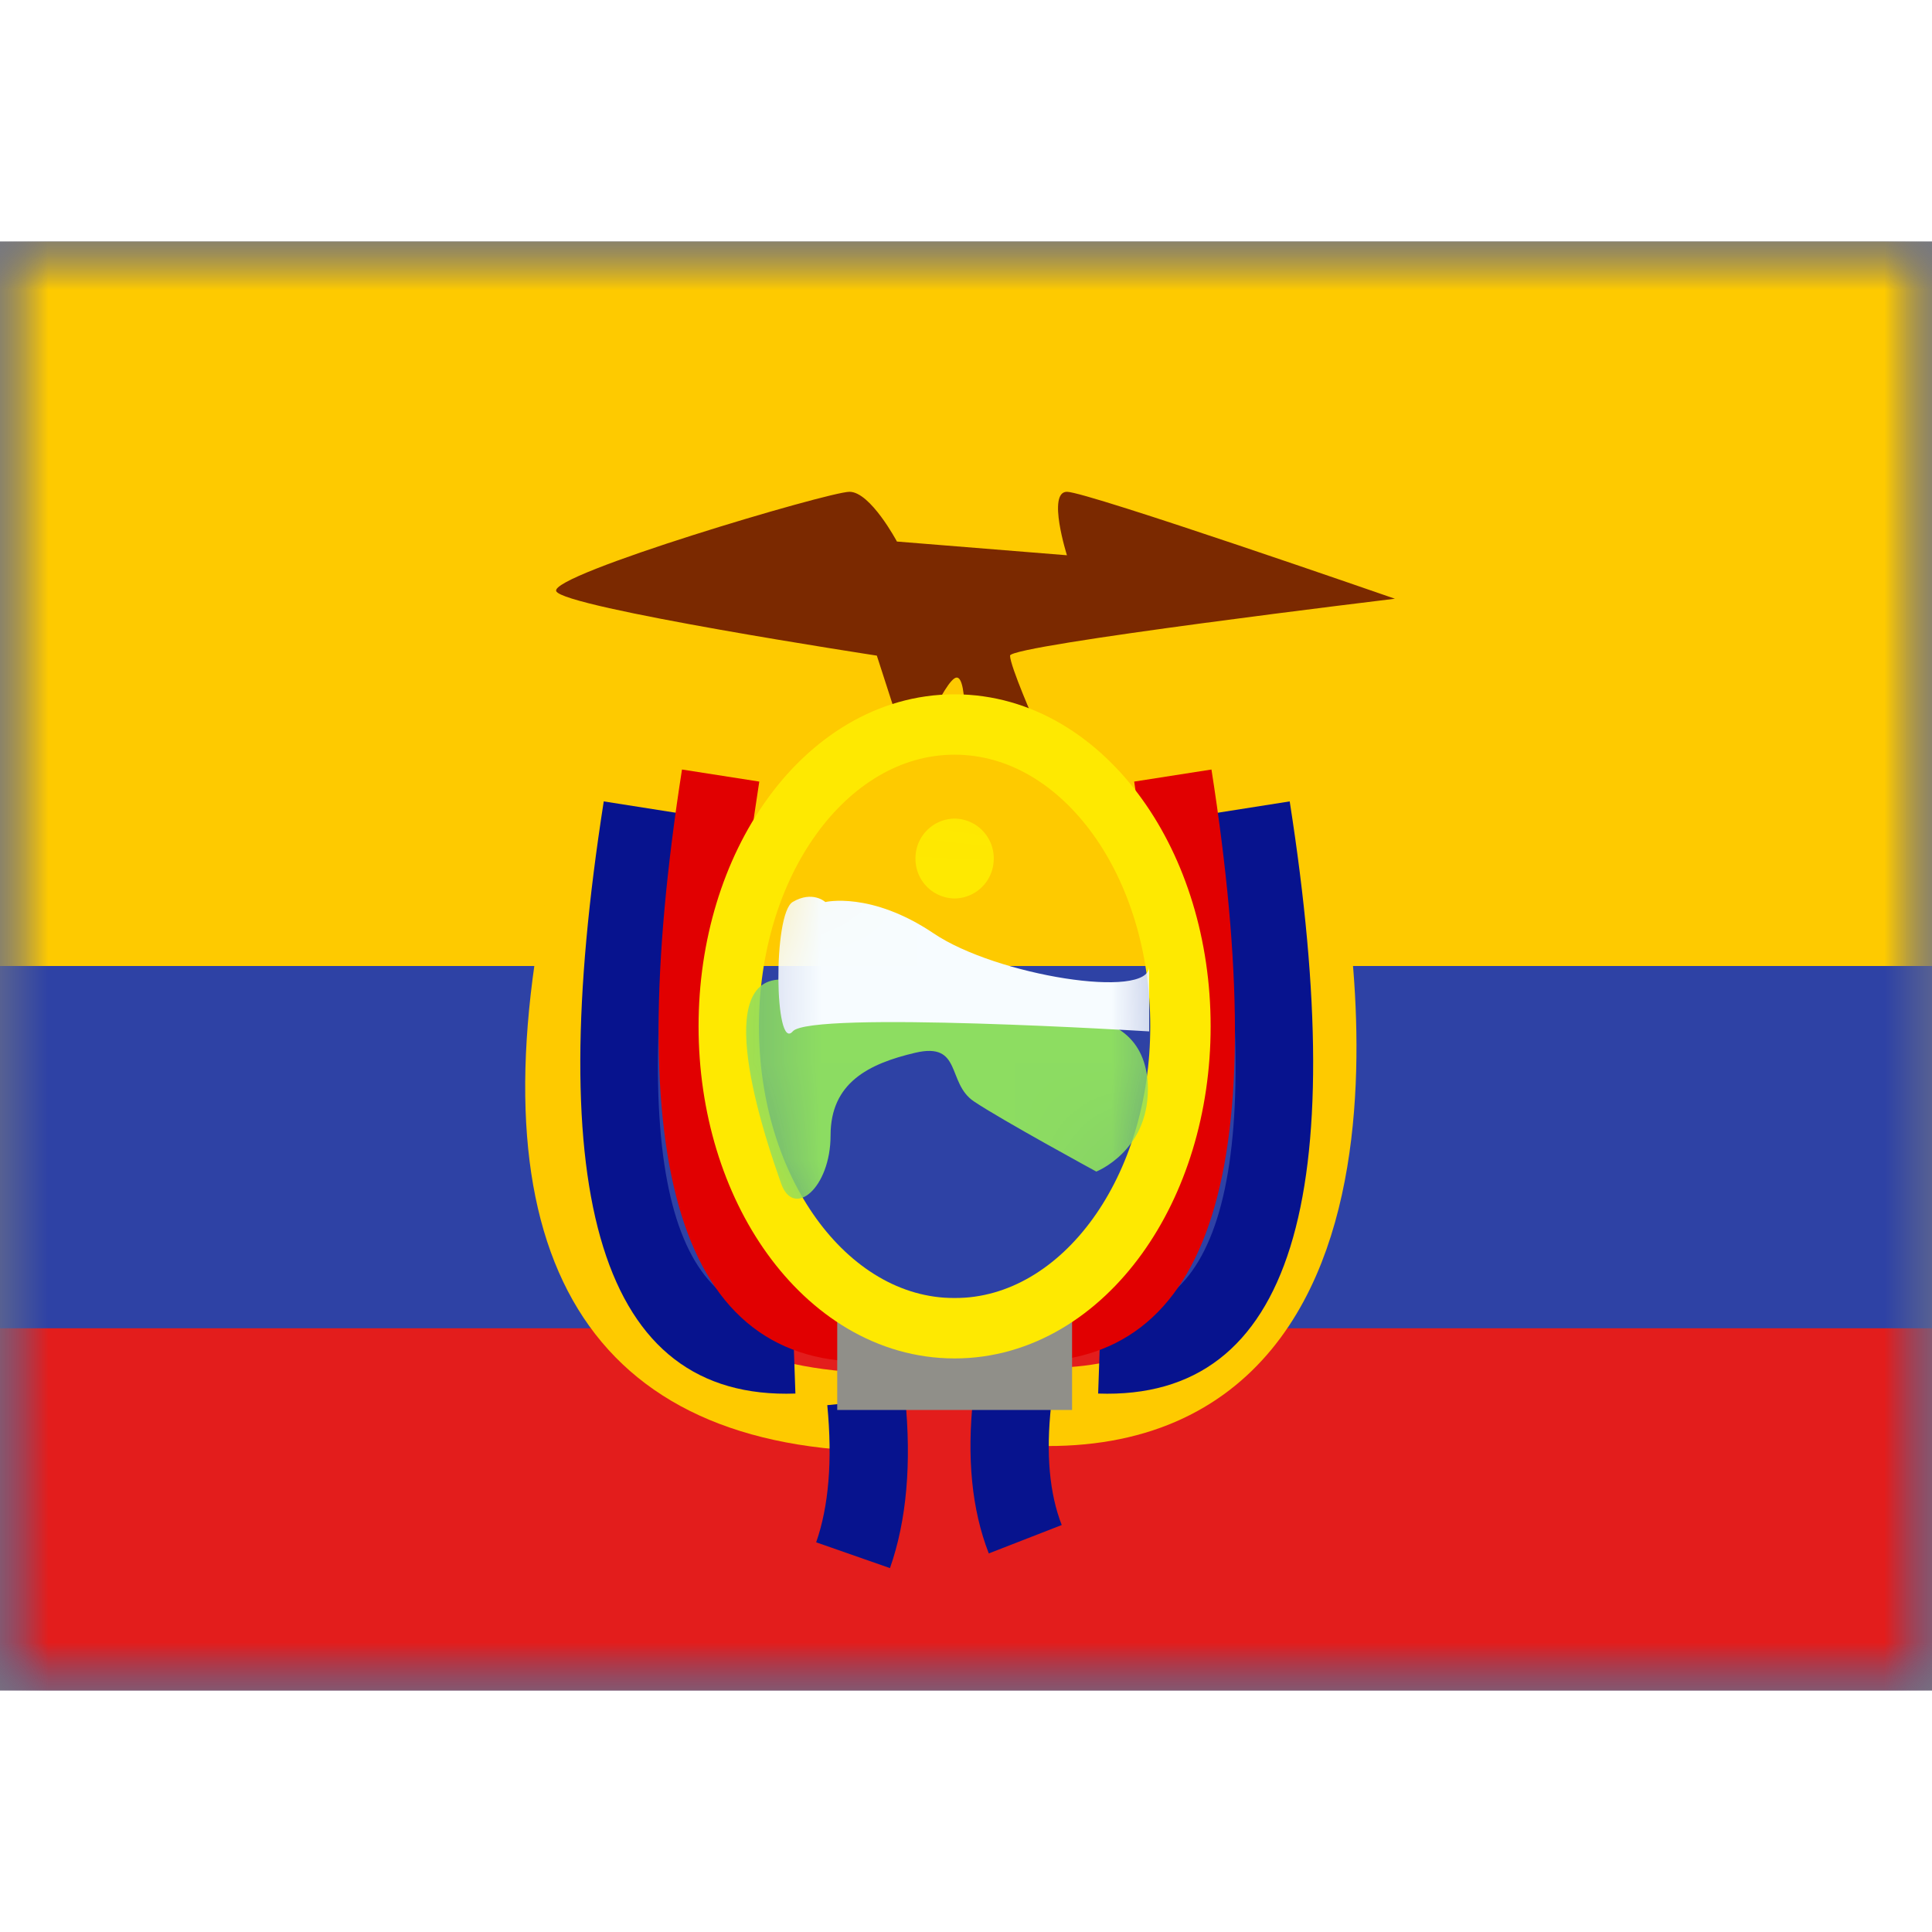 <svg fill="none" xmlns="http://www.w3.org/2000/svg" viewBox="0 0 20 15" height="1em" width="1em">
  <rect x="0" y="0" width="20" height="15" fill="#808080" stroke="none"/>
  <mask id="a" maskUnits="userSpaceOnUse" x="0" y="0" width="20" height="15">
    <path fill="#fff" d="M0 0h20v15H0z"/>
  </mask>
  <g mask="url(#a)">
    <path fill-rule="evenodd" clip-rule="evenodd" d="M0 0v15h20V0H0z" fill="#2E42A5"/>
    <mask id="b" maskUnits="userSpaceOnUse" x="0" y="0" width="20" height="15">
      <path fill-rule="evenodd" clip-rule="evenodd" d="M0 0v15h20V0H0z" fill="#fff"/>
    </mask>
    <g mask="url(#b)">
      <path fill-rule="evenodd" clip-rule="evenodd" d="M0 0v7.5h20V0H0z" fill="#FECA00"/>
      <path fill-rule="evenodd" clip-rule="evenodd" d="M0 11.25V15h20v-3.75H0z" fill="#E31D1C"/>
      <path fill-rule="evenodd" clip-rule="evenodd" d="M5.758 3.62c-.075-.17 2.82-1.029 3.036-1.029.217 0 .491.515.491.515l1.76.142s-.208-.657 0-.657 3.395 1.107 3.395 1.107-3.984.48-3.984.589c0 .108.261.701.261.701l-.736.242s.043-.716-.077-.716-.477.856-.477.856l-.35-1.083S5.833 3.79 5.758 3.62z" fill="#7B2900"/>
      <path d="M5.77 6.261l.788.189c-.824 3.447-.062 5.1 2.284 5.254l-.053.809C5.85 12.32 4.843 10.138 5.77 6.26z" fill="#FECA00"/>
      <path d="M6.25 5.796l.8.126c-.564 3.608-.112 5.24 1.156 5.194l.028.81c-2.025.071-2.619-2.072-1.984-6.13z" fill="#07138E"/>
      <path d="M7.06 5.466l.8.125c-.564 3.608-.112 5.24 1.156 5.195l.028.81c-2.024.07-2.619-2.073-1.984-6.13z" fill="#E10001"/>
      <path d="M8.564 12.046l.806-.079c.067.683.016 1.272-.157 1.766l-.764-.267c.13-.373.17-.847.115-1.42z" fill="#07138E"/>
      <path d="M13.437 6.355s1.292 5.808-2.687 5.708" stroke="#FECA00" stroke-width=".81"/>
      <path d="M13.351 5.796l-.8.126c.565 3.608.113 5.24-1.155 5.194l-.028.81c2.024.071 2.618-2.072 1.983-6.13z" fill="#07138E"/>
      <path d="M12.541 5.466l-.8.125c.565 3.608.112 5.24-1.155 5.195l-.029.81c2.025.07 2.62-2.073 1.984-6.13z" fill="#E10001"/>
      <path d="M10.88 12.05l-.805-.087c-.068.623-.016 1.164.161 1.618l.755-.294c-.126-.323-.165-.734-.11-1.237z" fill="#07138E"/>
      <path fill="#908F89" d="M8.667 10.938h2.431v1.158H8.667z"/>
      <path d="M9.882 11.25c.685 0 1.277-.386 1.686-.954.409-.567.652-1.336.652-2.171 0-.835-.243-1.604-.652-2.171-.409-.568-1-.954-1.686-.954-.685 0-1.277.386-1.686.954-.409.567-.652 1.336-.652 2.171 0 .835.243 1.604.652 2.171.409.568 1 .954 1.686.954z" stroke="#FEE901" stroke-width=".625"/>
      <mask id="c" maskUnits="userSpaceOnUse" x="7" y="4" width="6" height="8">
        <path d="M9.882 11.25c.685 0 1.277-.386 1.686-.954.409-.567.652-1.336.652-2.171 0-.835-.243-1.604-.652-2.171-.409-.568-1-.954-1.686-.954-.685 0-1.277.386-1.686.954-.409.567-.652 1.336-.652 2.171 0 .835.243 1.604.652 2.171.409.568 1 .954 1.686.954z" fill="#fff" stroke="#fff" stroke-width=".625"/>
      </mask>
      <g mask="url(#c)" fill-rule="evenodd" clip-rule="evenodd">
        <path d="M11.349 9.628s-.985-.536-1.268-.727c-.282-.19-.119-.617-.606-.503-.486.114-.877.312-.877.856s-.383.867-.513.495c-.13-.371-.743-2.109 0-2.109s2.479.39 2.99.39c.51 0 .808.265.808.745 0 .644-.534.853-.534.853z" fill="#8DDD61"/>
        <path d="M9.882 6.801a.41.41 0 00.405-.413.41.41 0 00-.405-.414.41.41 0 00-.405.414.41.41 0 00.405.413z" fill="#FEE901"/>
        <path d="M8.543 6.838s.472-.114 1.123.325c.65.438 2.23.688 2.23.344v.67s-3.503-.217-3.69 0c-.188.219-.207-1.217 0-1.34.205-.121.337 0 .337 0z" fill="#F7FCFF"/>
      </g>
    </g>
  </g>
</svg>
